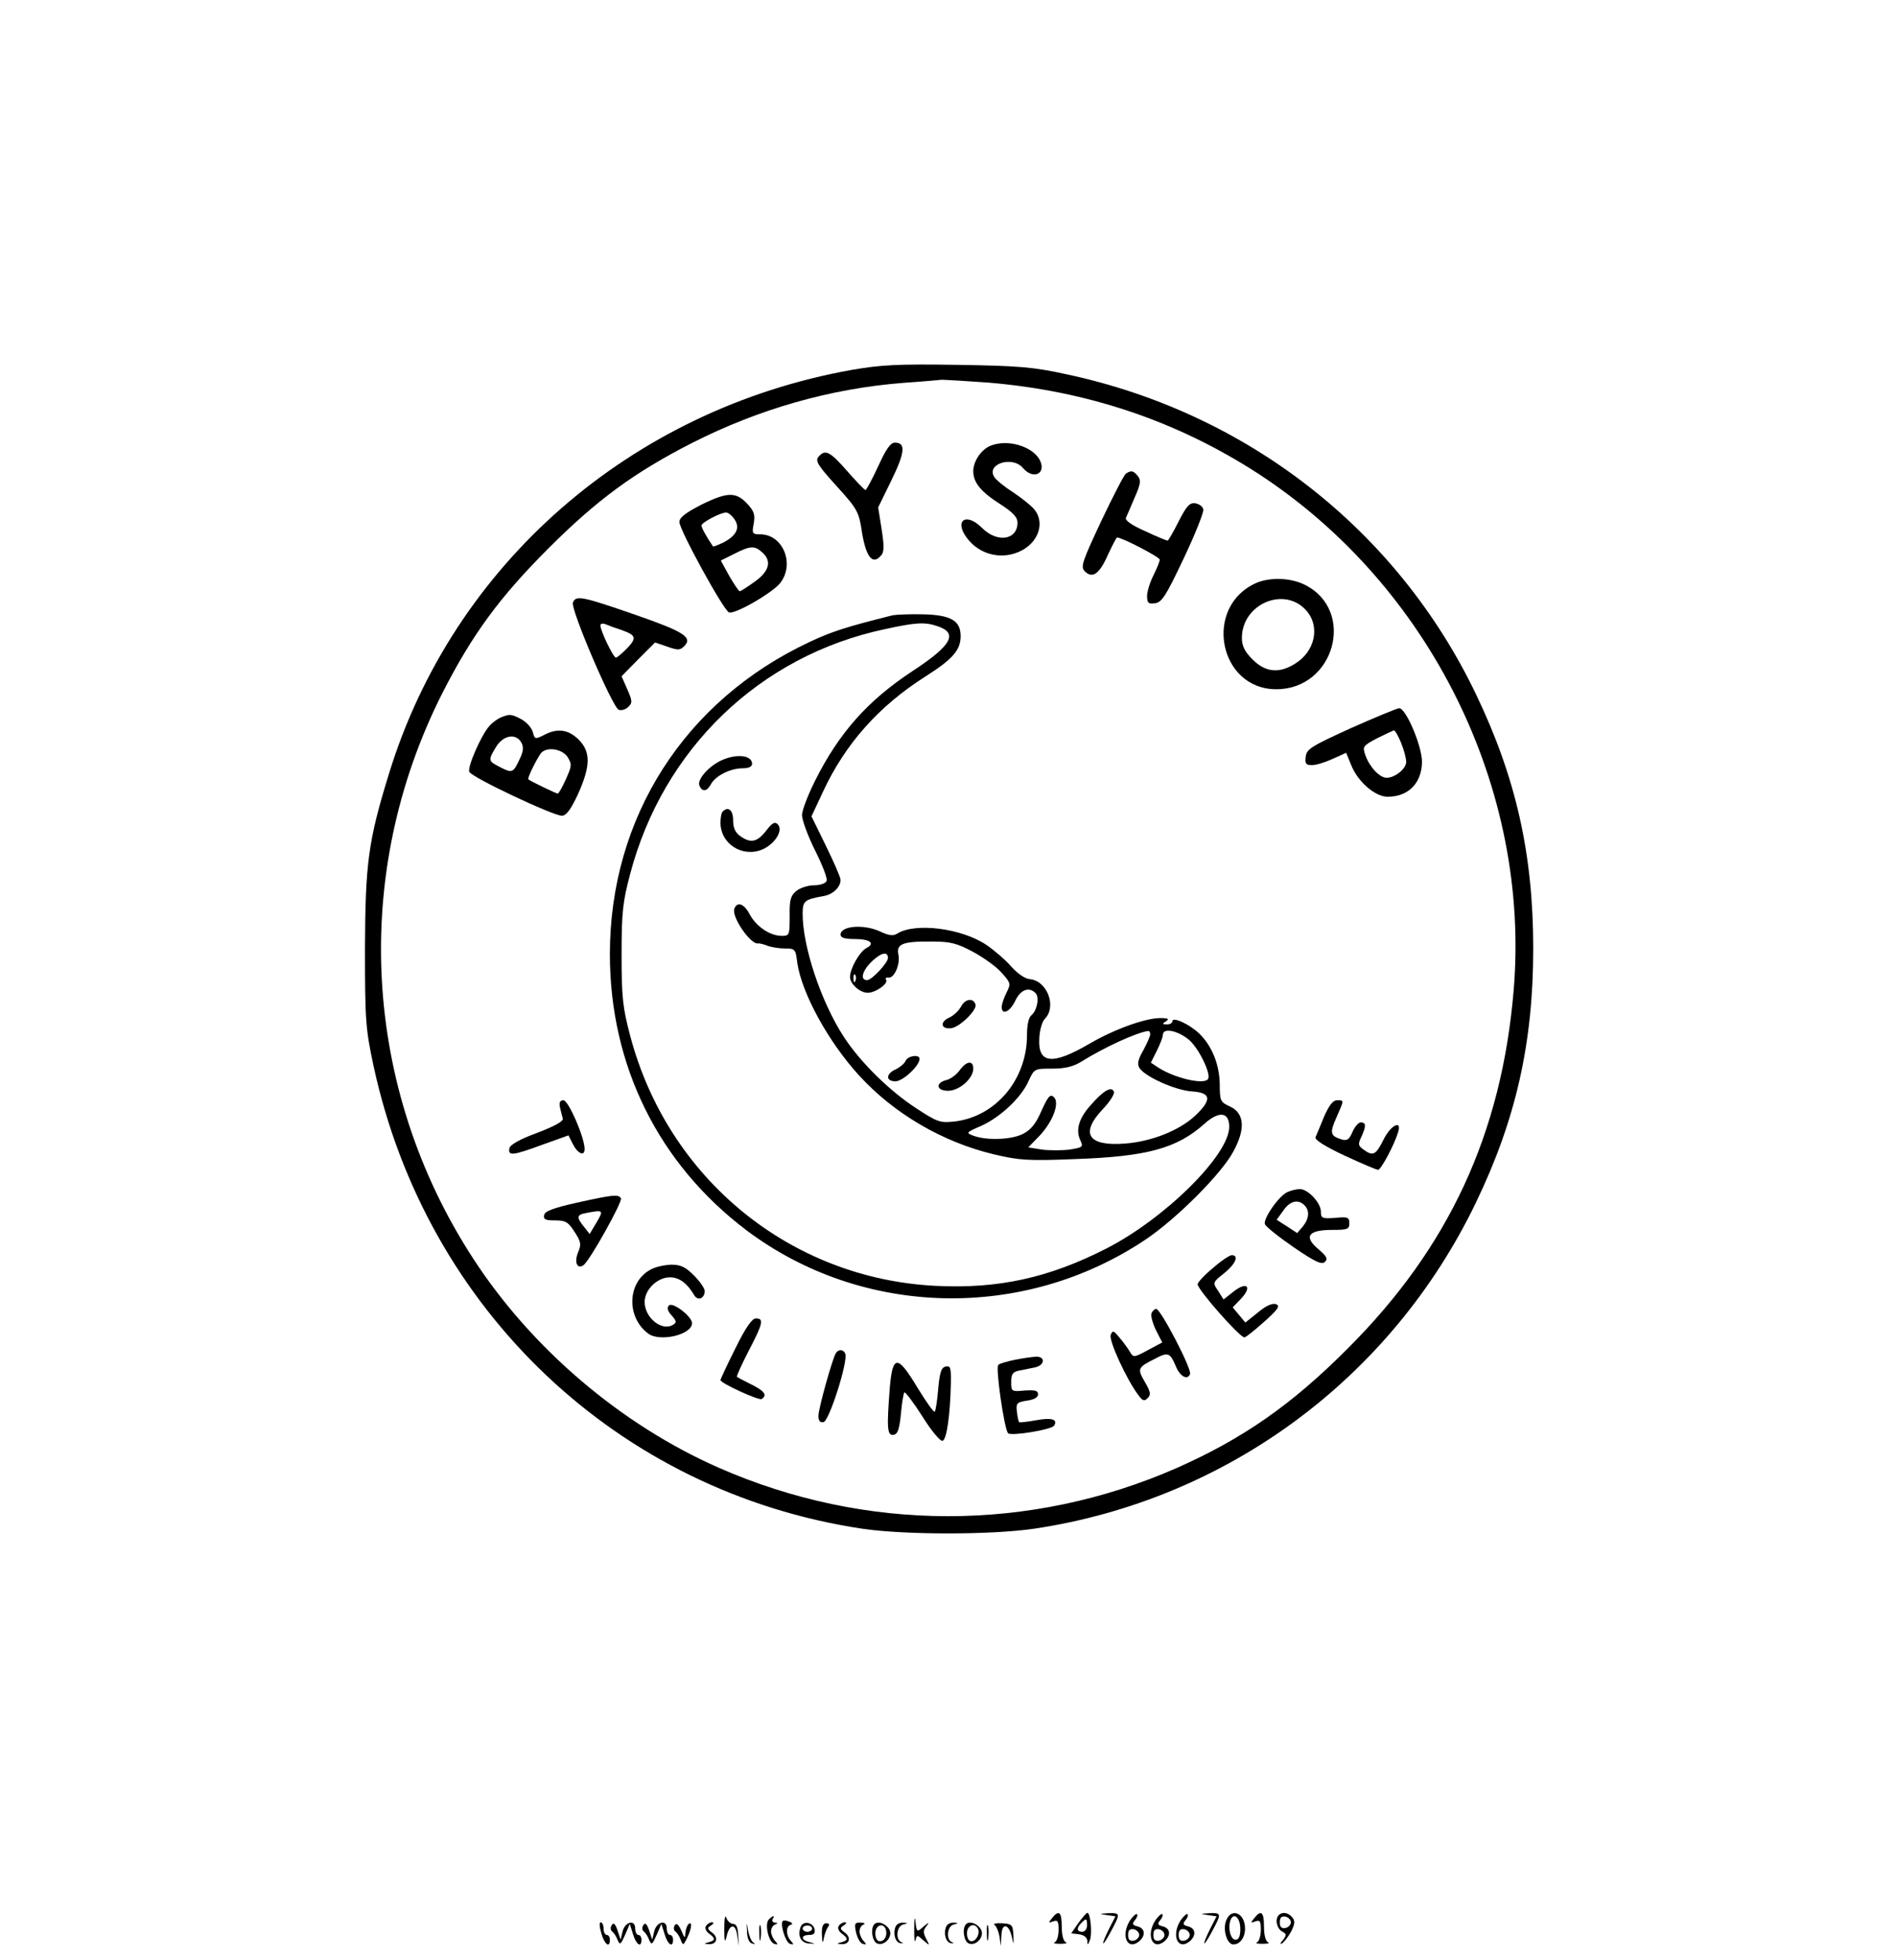 <?xml version="1.0" standalone="no"?>
<!DOCTYPE svg PUBLIC "-//W3C//DTD SVG 20010904//EN"
 "http://www.w3.org/TR/2001/REC-SVG-20010904/DTD/svg10.dtd">
<svg version="1.0" xmlns="http://www.w3.org/2000/svg"
 width="600pt" height="620pt" viewBox="0 0 600 620"
 preserveAspectRatio="xMidYMid meet">

<g transform="translate(0,620) scale(0.1,-0.1)"
fill="#000000" stroke="none">
<path d="M2695 5030 c-699 -125 -1261 -615 -1464 -1277 -66 -213 -75 -285 -76
-553 0 -229 2 -253 27 -371 167 -773 774 -1348 1546 -1464 134 -20 410 -20
545 0 609 91 1129 475 1397 1030 127 263 182 506 182 805 0 299 -55 542 -182
806 -249 518 -723 888 -1294 1010 -105 23 -150 27 -346 30 -191 3 -242 0 -335
-16z m431 -40 c314 -26 597 -121 854 -287 545 -354 864 -998 810 -1636 -38
-452 -205 -813 -525 -1132 -177 -178 -333 -286 -541 -378 -465 -204 -986 -203
-1450 1 -309 136 -592 377 -777 662 -351 540 -387 1217 -96 1790 94 184 180
301 334 455 154 154 271 240 455 334 213 108 439 172 668 190 59 4 114 9 123
10 9 0 74 -4 145 -9z"/>
<path d="M2779 4725 c-19 -41 -37 -74 -40 -75 -3 0 -29 27 -58 60 -55 63 -70
70 -91 45 -11 -13 -1 -28 58 -93 67 -74 70 -81 80 -147 13 -78 34 -104 61 -71
9 10 9 31 1 82 l-11 69 42 86 c43 88 46 119 11 119 -14 0 -28 -20 -53 -75z"/>
<path d="M3134 4790 c-29 -12 -54 -49 -54 -80 0 -36 23 -65 86 -105 40 -26 54
-41 54 -58 0 -55 -64 -65 -112 -17 -54 54 -92 20 -43 -38 35 -42 92 -59 144
-43 71 21 103 92 64 140 -10 12 -40 36 -67 54 -27 17 -54 39 -60 49 -25 41 58
67 91 28 33 -39 76 -18 53 26 -24 43 -102 66 -156 44z"/>
<path d="M3563 4702 c-6 -4 -41 -72 -78 -150 -61 -130 -66 -145 -52 -159 24
-24 46 -9 73 52 14 30 27 55 29 55 16 0 135 -62 135 -70 0 -6 -9 -28 -20 -50
-11 -22 -20 -51 -20 -65 0 -22 4 -26 25 -23 22 3 34 22 91 142 36 76 64 146
62 155 -2 9 -13 17 -25 19 -18 3 -28 -8 -53 -57 -17 -34 -33 -61 -35 -61 -3 0
-35 13 -71 30 -43 19 -64 34 -61 42 3 7 16 36 28 65 19 43 20 54 10 67 -15 18
-21 19 -38 8z"/>
<path d="M2222 4605 c-53 -27 -72 -42 -72 -56 0 -25 140 -280 157 -286 18 -7
138 62 162 93 47 60 9 153 -62 154 -26 0 -28 2 -22 33 5 27 2 39 -17 60 -37
42 -64 42 -146 2z m102 -47 c19 -27 7 -52 -35 -74 -17 -8 -32 -14 -33 -12 -24
36 -36 59 -36 66 0 9 58 40 77 41 6 1 19 -9 27 -21z m88 -105 c31 -27 23 -60
-24 -93 -22 -16 -44 -30 -47 -30 -3 0 -18 22 -33 48 l-27 49 42 21 c51 26 65
27 89 5z"/>
<path d="M3975 4356 c-168 -75 -119 -335 63 -336 185 -1 254 248 92 330 -45
23 -111 25 -155 6z m158 -86 c46 -51 29 -131 -36 -170 -50 -31 -93 -26 -133
14 -25 25 -34 43 -34 68 0 107 133 165 203 88z"/>
<path d="M1813 4294 c-8 -20 125 -331 145 -339 9 -3 22 1 30 9 14 13 13 20 -3
56 l-18 41 53 54 53 53 38 -13 c34 -12 41 -12 54 1 28 28 0 46 -156 100 -167
58 -187 62 -196 38z m152 -86 c48 -17 51 -25 20 -58 -16 -16 -32 -30 -36 -30
-8 0 -49 85 -49 102 0 6 8 7 18 3 9 -4 31 -12 47 -17z"/>
<path d="M2825 4254 c-144 -36 -192 -51 -262 -84 -396 -185 -633 -555 -633
-988 0 -352 154 -663 432 -873 367 -276 878 -288 1264 -29 98 66 240 208 277
278 39 71 35 121 -10 142 -31 14 -33 18 -33 70 -1 64 -25 123 -66 162 -32 30
-84 53 -84 38 0 -6 -8 -10 -17 -10 -15 0 -16 2 -3 10 11 7 7 10 -18 10 -48 0
-147 -36 -224 -81 -118 -69 -164 -64 -159 17 1 26 9 53 17 61 39 39 8 121 -47
126 -15 1 -39 18 -58 39 -18 21 -54 52 -79 69 -78 53 -226 72 -283 36 -12 -8
-26 -6 -52 6 -52 25 -127 19 -127 -9 0 -10 13 -14 44 -14 50 0 67 -14 37 -29
-21 -12 -51 -64 -51 -91 0 -22 31 -50 56 -50 25 0 66 29 58 41 -3 5 0 8 7 7
18 -4 39 42 32 73 -7 34 14 42 109 41 56 0 78 -6 128 -33 33 -18 74 -47 90
-66 29 -32 29 -35 15 -63 -8 -16 -15 -36 -15 -45 0 -27 26 -16 43 20 17 35 43
45 64 24 13 -13 5 -55 -13 -70 -9 -7 -14 -31 -14 -63 0 -140 -98 -257 -228
-273 -46 -5 -54 -3 -120 40 -87 56 -180 148 -232 228 -72 111 -130 285 -130
389 0 41 6 45 67 56 29 5 53 28 53 51 0 8 -21 56 -46 107 l-46 94 36 77 c70
151 176 271 324 365 87 55 112 84 112 128 0 49 -31 67 -119 69 -42 1 -85 -1
-96 -3z m143 -35 c65 -22 43 -61 -81 -142 -141 -93 -231 -194 -307 -345 -23
-46 -42 -95 -42 -110 0 -15 18 -65 41 -111 23 -46 40 -89 37 -97 -3 -8 -20
-14 -40 -14 -18 0 -44 -8 -56 -18 -18 -15 -22 -28 -21 -80 0 -60 -1 -62 -25
-62 -37 0 -80 29 -101 67 -18 35 -40 43 -49 19 -10 -25 51 -114 75 -110 3 1
16 -2 29 -7 13 -5 38 -9 56 -9 32 0 34 -2 39 -45 14 -96 98 -250 196 -357 110
-120 263 -210 426 -249 81 -19 107 -21 258 -15 228 8 322 34 409 112 46 41 78
37 78 -10 0 -89 -203 -290 -389 -385 -182 -93 -343 -128 -540 -118 -461 23
-848 340 -967 792 -23 87 -27 120 -27 255 0 136 4 168 27 255 104 396 410 691
806 775 101 22 127 23 168 9z m-158 -1049 c0 -15 -51 -70 -66 -70 -24 0 -15
31 17 61 29 27 49 30 49 9z m-103 -72 c-3 -8 -6 -5 -6 6 -1 11 2 17 5 13 3 -3
4 -12 1 -19z m933 -169 c0 -6 -10 -29 -22 -51 -17 -30 -20 -43 -12 -56 18 -28
115 -71 166 -74 61 -4 64 -26 10 -77 -49 -46 -138 -82 -223 -88 -116 -9 -142
32 -69 109 22 23 38 48 35 55 -7 19 -34 3 -73 -42 -38 -42 -48 -78 -34 -110
11 -23 9 -24 -33 -31 -25 -3 -64 -3 -88 0 l-43 7 36 37 c43 46 65 106 44 123
-11 9 -18 0 -38 -44 -17 -40 -34 -61 -58 -73 -36 -19 -116 -22 -158 -6 -24 9
-23 10 25 31 60 27 127 89 150 142 18 39 19 39 74 39 40 0 66 6 91 21 77 48
179 94 213 98 4 1 7 -4 7 -10z m124 -19 c32 -29 71 -111 58 -124 -16 -17 -106
5 -156 37 l-24 16 19 38 c10 20 19 43 19 50 0 24 49 13 84 -17z"/>
<path d="M2285 3796 c-41 -18 -79 -61 -72 -80 9 -22 24 -20 37 4 14 26 61 50
100 50 19 0 30 5 30 14 0 27 -47 33 -95 12z"/>
<path d="M2287 3633 c-4 -3 -7 -19 -7 -35 0 -67 69 -111 132 -85 40 17 68 61
49 80 -9 9 -17 5 -37 -21 -28 -36 -49 -40 -82 -16 -15 11 -22 25 -22 50 0 32
-16 45 -33 27z"/>
<path d="M4275 3897 c-125 -57 -140 -66 -143 -90 -3 -23 1 -27 20 -27 13 0 42
9 66 20 l42 19 16 -39 c21 -53 76 -100 115 -100 66 0 108 43 109 110 0 51 -51
170 -72 170 -7 0 -76 -29 -153 -63z m159 -47 c9 -22 16 -49 16 -60 0 -21 -35
-50 -62 -50 -22 0 -54 34 -67 71 -10 28 -8 30 37 54 26 13 50 24 53 25 4 0 14
-18 23 -40z"/>
<path d="M1585 3931 c-11 -5 -28 -17 -37 -28 -25 -28 -69 -128 -63 -144 6 -17
265 -139 293 -139 14 0 28 19 51 68 40 89 41 134 2 173 -33 32 -67 37 -110 14
-28 -14 -29 -13 -35 10 -4 14 -20 31 -36 40 -32 17 -37 17 -65 6z m65 -80 c8
-15 6 -29 -7 -55 -19 -41 -23 -42 -63 -21 -35 18 -36 20 -10 63 23 37 63 44
80 13z m146 -45 c14 -23 14 -28 -5 -70 -11 -25 -23 -46 -26 -46 -5 0 -86 39
-93 45 -4 4 26 64 40 83 18 21 66 14 84 -12z"/>
<path d="M3041 3016 c-7 -13 -24 -29 -38 -35 -30 -14 -25 -37 7 -33 27 3 83
58 77 75 -7 22 -33 18 -46 -7z"/>
<path d="M2866 2845 c-3 -8 -17 -20 -31 -27 -32 -14 -33 -38 -1 -38 23 0 76
49 76 71 0 15 -37 10 -44 -6z"/>
<path d="M3037 2815 c-10 -14 -29 -28 -42 -31 -36 -9 -32 -34 5 -34 36 0 80
39 80 70 0 27 -21 25 -43 -5z"/>
<path d="M1772 2698 c3 -13 7 -29 9 -36 3 -8 -26 -24 -81 -45 -57 -21 -86 -38
-88 -49 -5 -25 11 -23 106 12 l81 29 13 -26 c16 -32 38 -42 38 -17 0 36 -51
154 -67 154 -11 0 -14 -7 -11 -22z"/>
<path d="M4190 2668 c-12 -29 -24 -59 -27 -65 -3 -8 30 -29 92 -58 54 -25 101
-45 106 -45 9 0 51 78 63 118 14 42 -23 24 -46 -23 -24 -48 -33 -53 -63 -31
-17 12 -18 17 -7 40 16 35 15 46 -2 46 -7 0 -19 -14 -26 -30 -10 -24 -17 -29
-34 -24 -36 11 -39 20 -17 69 25 57 25 55 2 55 -13 0 -25 -16 -41 -52z"/>
<path d="M4075 2430 c-26 -10 -79 -85 -72 -102 2 -7 43 -40 91 -73 69 -47 89
-56 99 -46 10 10 5 18 -22 41 -46 39 -31 60 45 60 48 0 54 2 54 21 0 19 -5 21
-45 17 -41 -3 -45 -1 -45 20 0 28 -42 72 -67 71 -10 0 -27 -4 -38 -9z m53 -42
c17 -17 15 -42 -5 -67 l-18 -21 -32 21 -33 21 21 29 c21 31 47 37 67 17z"/>
<path d="M1825 2396 c-75 -17 -101 -27 -103 -39 -3 -14 4 -17 35 -17 33 0 41
-5 61 -36 21 -32 22 -40 11 -66 -12 -30 -3 -53 17 -40 19 12 125 202 119 212
-8 13 -22 12 -140 -14z m63 -62 l-22 -37 -18 23 c-24 29 -23 38 5 43 57 11 58
10 35 -29z"/>
<path d="M3838 2189 c-27 -22 -48 -45 -48 -51 0 -17 133 -168 148 -168 4 0 32
22 62 49 45 40 52 51 38 56 -11 4 -31 -4 -57 -26 l-40 -32 -20 24 -20 24 26
27 c36 38 20 56 -22 24 l-33 -26 -17 27 c-18 26 -18 27 19 56 36 29 48 57 24
57 -7 0 -34 -18 -60 -41z"/>
<path d="M2058 2184 c-72 -39 -77 -148 -8 -201 36 -29 140 -5 140 32 0 21 -61
68 -73 56 -7 -7 -5 -17 8 -31 16 -18 17 -23 5 -30 -35 -22 -90 22 -90 72 0 39
40 78 80 78 29 0 54 -18 76 -55 11 -21 34 -13 34 12 0 8 -15 30 -34 49 -27 27
-42 34 -72 34 -22 -1 -51 -7 -66 -16z"/>
<path d="M3644 2046 c-3 -8 4 -32 14 -53 l20 -39 -45 -24 c-44 -24 -47 -24
-57 -6 -6 10 -21 31 -33 45 -19 23 -22 24 -28 9 -7 -17 50 -141 87 -190 14
-19 19 -21 30 -10 11 11 9 20 -9 51 -25 43 -23 46 35 75 38 20 45 17 62 -23
13 -34 38 -48 46 -27 6 16 -93 206 -107 206 -5 0 -12 -6 -15 -14z"/>
<path d="M2327 1935 c-26 -52 -47 -97 -47 -100 0 -10 121 -65 130 -60 19 12
10 25 -32 46 -24 12 -45 23 -46 24 -2 2 15 39 37 82 46 88 49 103 23 103 -12
0 -32 -28 -65 -95z"/>
<path d="M2645 1920 c-11 -18 -55 -175 -55 -198 0 -16 5 -22 16 -20 18 3 78
192 69 216 -5 14 -21 16 -30 2z"/>
<path d="M3211 1899 c-25 -5 -48 -12 -52 -16 -9 -9 19 -203 31 -216 9 -10 138
11 146 24 12 20 -8 26 -57 17 -28 -5 -53 -8 -54 -6 -2 2 -5 17 -7 33 -3 27 0
30 32 35 22 3 35 10 35 20 0 12 -10 14 -42 12 -42 -4 -43 -3 -43 27 0 25 5 32
25 36 14 3 36 7 50 10 32 7 34 35 3 34 -13 -1 -43 -5 -67 -10z"/>
<path d="M2816 1813 c-10 -129 -9 -155 12 -151 13 2 18 17 23 66 3 34 8 65 11
68 3 2 29 -32 57 -76 28 -45 57 -80 64 -77 13 4 24 83 26 180 1 51 -1 58 -16
55 -14 -3 -19 -17 -24 -71 -3 -37 -8 -69 -11 -72 -3 -3 -27 31 -54 75 -63 105
-79 106 -88 3z"/>
<path d="M2292 100 c0 -40 2 -47 7 -26 9 42 29 44 34 4 l5 -33 -2 35 c-1 24
-6 35 -16 35 -8 0 -18 9 -22 20 -3 11 -6 -4 -6 -35z"/>
<path d="M2893 100 c0 -30 1 -47 4 -37 5 18 5 18 25 0 21 -18 21 -18 9 5 -10
19 -10 27 1 40 10 13 8 13 -9 -1 -21 -19 -22 -19 -26 15 -2 20 -4 11 -4 -22z"/>
<path d="M3329 133 c-12 -15 -12 -16 4 -10 14 5 17 1 17 -27 0 -19 -6 -37 -12
-39 -7 -3 1 -5 17 -5 17 0 24 2 18 5 -8 3 -13 23 -13 49 0 47 -9 55 -31 27z"/>
<path d="M3412 117 l-22 -32 25 -3 c15 -2 25 -10 26 -20 0 -15 1 -15 8 1 8 21
2 87 -8 87 -3 0 -16 -15 -29 -33z m28 -7 c0 -11 -7 -20 -15 -20 -18 0 -19 12
-3 28 16 16 18 15 18 -8z"/>
<path d="M3502 143 l28 -4 -20 -39 c-28 -56 -24 -64 5 -10 31 58 31 60 -7 59
-31 -2 -31 -2 -6 -6z"/>
<path d="M3576 126 c-30 -47 -9 -97 29 -66 21 18 19 41 -5 47 -16 4 -18 8 -9
19 7 8 10 17 7 20 -3 2 -13 -7 -22 -20z m29 -46 c0 -8 -8 -16 -17 -18 -13 -2
-18 3 -18 18 0 15 5 20 18 18 9 -2 17 -10 17 -18z"/>
<path d="M3656 126 c-30 -47 -9 -97 29 -66 21 18 19 41 -5 47 -16 4 -18 8 -9
19 7 8 10 17 7 20 -3 2 -13 -7 -22 -20z m29 -46 c0 -8 -8 -16 -17 -18 -13 -2
-18 3 -18 18 0 15 5 20 18 18 9 -2 17 -10 17 -18z"/>
<path d="M3736 126 c-30 -47 -9 -97 29 -66 21 18 19 41 -5 47 -16 4 -18 8 -9
19 7 8 10 17 7 20 -3 2 -13 -7 -22 -20z m29 -46 c0 -8 -8 -16 -17 -18 -13 -2
-18 3 -18 18 0 15 5 20 18 18 9 -2 17 -10 17 -18z"/>
<path d="M3822 143 l28 -4 -20 -39 c-28 -56 -24 -64 5 -10 31 58 31 60 -7 59
-31 -2 -31 -2 -6 -6z"/>
<path d="M3880 125 c-11 -29 3 -75 23 -75 21 0 37 22 37 50 0 50 -44 68 -60
25z m45 -26 c0 -24 -5 -34 -15 -34 -16 0 -25 37 -16 62 10 26 31 8 31 -28z"/>
<path d="M3969 133 c-12 -15 -12 -16 4 -10 14 5 17 1 17 -27 0 -19 -6 -37 -12
-39 -7 -3 1 -5 17 -5 17 0 24 2 18 5 -8 3 -13 23 -13 49 0 47 -9 55 -31 27z"/>
<path d="M4047 143 c-13 -12 -7 -42 10 -52 15 -8 15 -11 3 -27 -10 -11 -10
-15 -2 -10 6 4 19 21 28 37 12 24 13 34 3 45 -12 15 -31 18 -42 7z m38 -23 c0
-8 -8 -16 -17 -18 -13 -2 -18 3 -18 18 0 15 5 20 18 18 9 -2 17 -10 17 -18z"/>
<path d="M2433 129 c-14 -14 -1 -71 17 -77 12 -4 13 -2 3 9 -7 7 -13 21 -13
30 0 10 6 20 13 22 9 4 9 6 -1 6 -7 1 -10 6 -7 11 8 13 2 13 -12 -1z"/>
<path d="M2477 124 c-9 -10 9 -68 23 -72 12 -4 13 -2 3 9 -16 17 -17 46 -1 51
8 3 6 6 -4 10 -9 4 -18 5 -21 2z"/>
<path d="M1903 85 c10 -35 27 -48 27 -20 0 8 -4 15 -10 15 -5 0 -10 9 -10 20
0 11 -4 20 -9 20 -5 0 -4 -15 2 -35z"/>
<path d="M1936 111 c-5 -7 -4 -16 1 -20 5 -3 13 -15 17 -26 8 -18 10 -16 24
15 l15 35 10 -32 c10 -34 27 -45 27 -18 0 8 -4 15 -10 15 -5 0 -10 9 -10 21 0
29 -33 21 -40 -11 l-6 -25 -10 30 c-7 21 -13 25 -18 16z"/>
<path d="M2036 111 c-5 -7 -4 -16 1 -20 5 -3 13 -15 17 -26 8 -18 10 -16 24
15 l15 35 10 -32 c10 -34 27 -45 27 -18 0 8 -4 15 -10 15 -5 0 -10 9 -10 21 0
29 -33 21 -40 -11 l-6 -25 -10 30 c-7 21 -13 25 -18 16z"/>
<path d="M2135 110 c-4 -7 -3 -15 2 -19 5 -3 13 -15 17 -26 6 -17 9 -17 15 -5
17 30 24 63 12 56 -6 -4 -11 -17 -12 -29 -1 -19 -2 -19 -13 7 -9 20 -16 25
-21 16z"/>
<path d="M2234 108 c-4 -6 0 -16 9 -23 22 -16 21 -22 0 -28 -16 -4 -16 -5 -1
-6 26 -2 33 20 12 36 -16 12 -17 15 -4 23 9 6 10 10 3 10 -6 0 -15 -5 -19 -12z"/>
<path d="M2364 91 c0 -21 7 -36 16 -38 10 -3 11 -2 3 4 -6 4 -13 22 -16 38 -4
27 -5 27 -3 -4z"/>
<path d="M2403 85 c0 -22 2 -30 4 -17 2 12 2 30 0 40 -3 9 -5 -1 -4 -23z"/>
<path d="M2534 106 c-11 -28 0 -51 26 -53 22 -1 22 -1 3 4 -29 6 -30 23 -2 23
14 0 19 5 17 17 -4 23 -36 29 -44 9z m36 -6 c0 -5 -7 -10 -15 -10 -8 0 -15 5
-15 10 0 6 7 10 15 10 8 0 15 -4 15 -10z"/>
<path d="M2601 81 c1 -28 3 -30 6 -11 3 14 9 30 14 36 5 7 3 11 -6 11 -11 0
-15 -11 -14 -36z"/>
<path d="M2654 108 c-4 -6 0 -16 9 -23 22 -16 21 -22 0 -28 -16 -4 -16 -5 -1
-6 26 -2 33 20 12 36 -16 12 -17 15 -4 23 9 6 10 10 3 10 -6 0 -15 -5 -19 -12z"/>
<path d="M2709 88 c4 -17 13 -34 21 -36 12 -4 13 -2 3 9 -7 7 -13 21 -13 30 0
10 6 20 13 22 6 3 2 6 -9 6 -19 1 -21 -3 -15 -31z"/>
<path d="M2767 114 c-13 -13 -7 -55 9 -61 24 -9 51 23 38 45 -12 19 -36 27
-47 16z m36 -16 c6 -19 -3 -38 -19 -38 -8 0 -14 10 -14 25 0 26 25 35 33 13z"/>
<path d="M2834 106 c-9 -23 0 -51 16 -52 9 0 10 1 3 3 -20 7 -16 51 5 56 16 4
16 5 -1 6 -10 0 -20 -5 -23 -13z"/>
<path d="M2994 106 c-9 -23 0 -51 16 -52 9 0 10 1 3 3 -20 7 -16 51 5 56 16 4
16 5 -1 6 -10 0 -20 -5 -23 -13z"/>
<path d="M3057 114 c-13 -13 -7 -55 9 -61 24 -9 51 23 38 45 -12 19 -36 27
-47 16z m37 -13 c9 -14 -4 -41 -20 -41 -8 0 -14 10 -14 25 0 25 23 35 34 16z"/>
<path d="M3123 85 c0 -22 2 -30 4 -17 2 12 2 30 0 40 -3 9 -5 -1 -4 -23z"/>
<path d="M3147 112 c6 -4 13 -21 16 -37 l4 -30 2 33 c1 41 23 39 33 -4 6 -27
6 -27 5 6 -2 32 -4 35 -36 37 -19 1 -30 -2 -24 -5z"/>
</g>
</svg>
